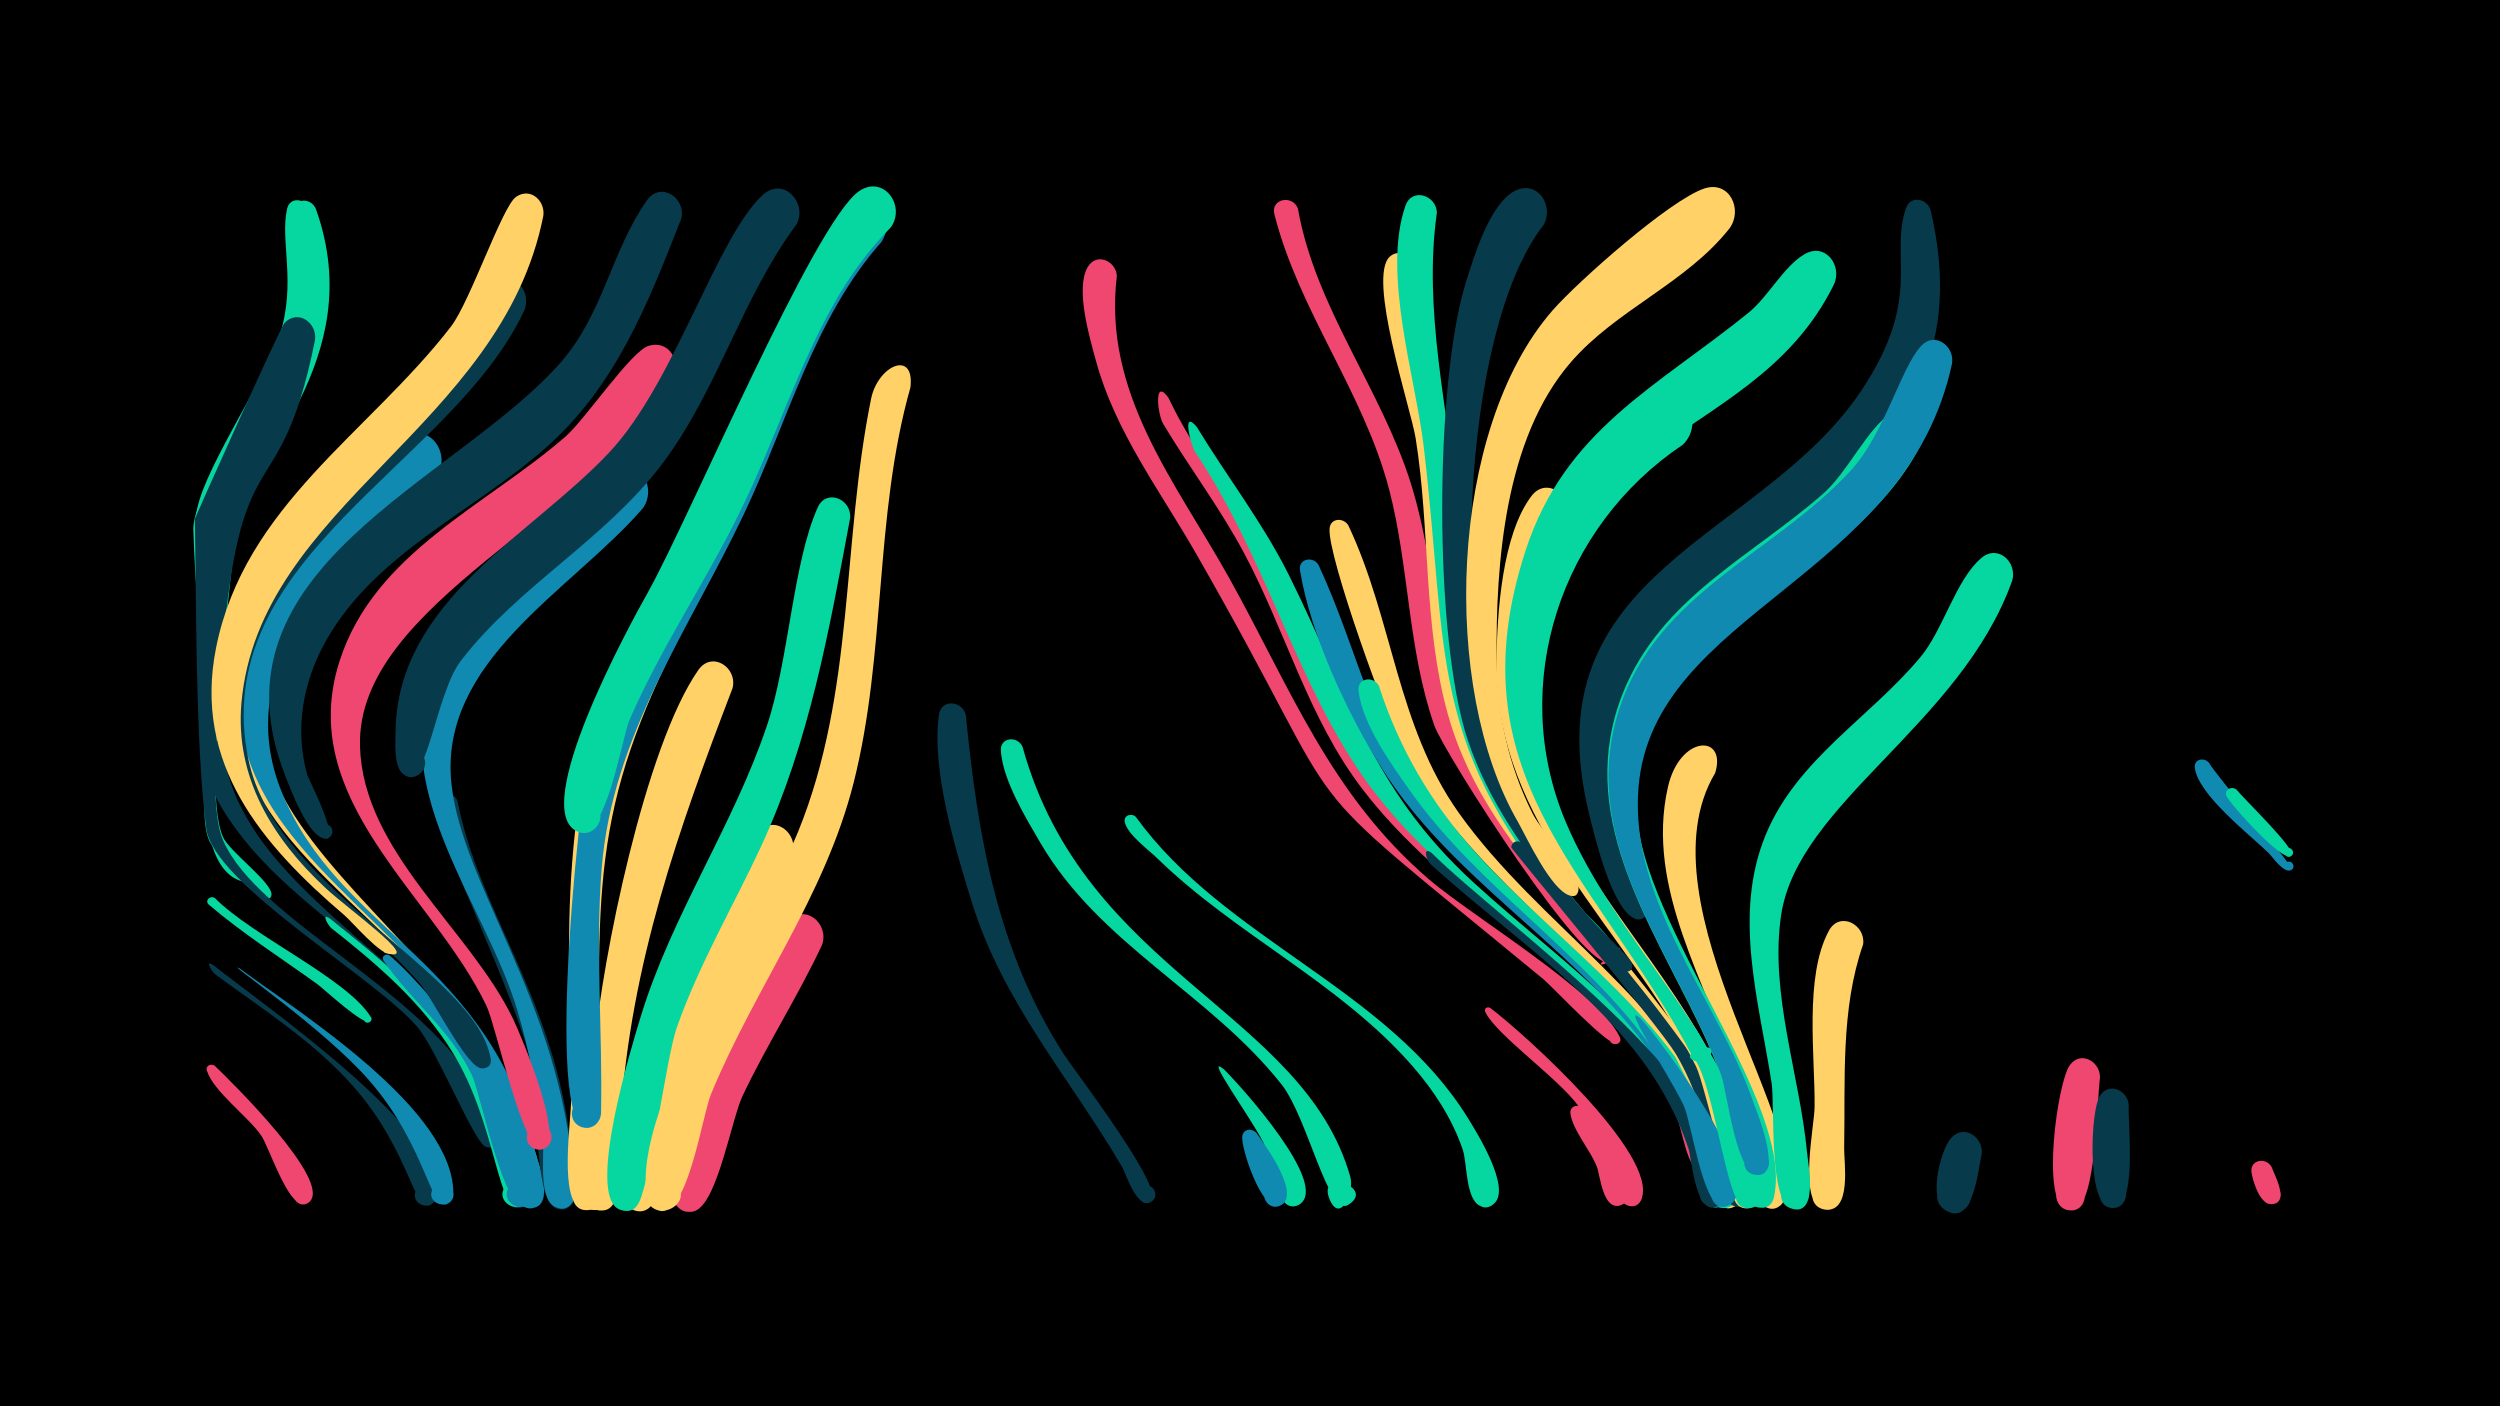 <svg width="1200" height="675" viewBox="-500 -500 1200 675" xmlns="http://www.w3.org/2000/svg"><path d="M-500-500h1200v675h-1200z" fill="#000"/><path d="M-396.9 11.6c7.2 6.9 57.2 55.8 45.2 65.5-5 4-10.9-4.3-5.5-7.7 6.3-4 10.6 7.7 3.1 8.6-7.8 1-16.7-27.4-20.5-32.9-6.2-9.1-23-21.2-26.1-31.2-0.8-2.4 2.1-3.6 3.8-2.3z"  fill="#ef476f" /><path d=""  fill="#ffd166" /><path d="M-397.8-36.9c20.4 16.6 116.8 82.7 107 112.2-2.2 6.7-12.5 2.6-9.6-3.7 3.4-7.5 14.3 0.7 8.1 6-8.9 7.6-9.9-24.6-38.7-56.8-18.9-21.2-43.1-36.5-65.8-53.2-1.3-1-5.1-6.9-1-4.5z"  fill="#073b4c" /><path d=""  fill="#073b4c" /><path d="M-396.9-69c17.8 18.2 63.7 38.8 74.9 57.2 1.5 2.5-3 4-3.3 1.1-0.4-3.3 5.3-1.8 3.2 0.9-2.4 3.3-22.7-15.8-25.7-17.9-17.5-12.6-35.6-24.1-52-38.1-2.1-1.8 0.7-4.7 2.9-3.1z"  fill="#06d6a0" /><path d="M-351.8-400.1c27.9 73.1-32.3 120.3-36.2 156.1-3 27.6-5.5 55.3-7.1 83-0.7 11.5-4.4 48.9 2 63.8 2.1 4.8 15 13.9 14 18.9-0.8 4.2-7 0.2-3.5-2.3 3.4-2.5 5.2 4.7 1 4.1-19.6-2.7-20.1-36.3-20.2-48.7-0.1-11.9 0.1-23.8-0.2-35.8-0.9-30.3-3.3-60.6-3.7-91-0.2-17.3 33.2-65.9 39.9-86.9 8.2-25.6 0.1-45.3 3.6-60.9 1.3-5.8 8.5-5 10.4-0.3z"  fill="#06d6a0" /><path d="M-348.3-399.5c26 73.3-34.3 119.7-38.6 155.7-3.3 27.6-6.1 55.3-8 83-0.8 11.3-4.3 47.9 1.9 62.5 2.9 6.9 24.1 22.2 23.3 27.9-0.4 3.5-5.8 0.5-3.1-1.6 2.7-2.2 4.6 3.6 1.1 3.3-7-0.5-25.4-21.8-28-28.1-3.2-7.8-2-21.5-2.1-29-0.1-11.7 0.3-23.3-0.2-35-1.3-28.4-4.4-56.7-5.2-85.1-0.5-18.1 36-70.8 43.4-92.7 5-14.8 3.2-58.3 5.3-62.2 2.5-4.8 8.6-3.1 10.2 1.3z"  fill="#06d6a0" /><path d="M-393.1-140.1c10.7 73.9 112 104 139.7 182 2.5 7.1 13 29.6 6.4 36-6 5.8-14.6-4.2-8-9.2 6.6-5.1 14 5.7 7 10-11.1 6.8-11.6-18-12.5-22.1-4.3-19.3-11.3-37.9-21.9-54.7-26.5-42.2-73.5-63.2-103.1-102.3-29.2-38.6-12.5-52.5-7.6-39.7z"  fill="#073b4c" /><path d="M-384.9-35.1c28.5 21.2 103 67.6 102.5 108.3-0.1 8.4-13.6 5.2-10-2.3 3.6-7.6 14.6 1 8.1 6.3-8.9 7.4-9.9-25.8-38.5-58.6-22.3-25.6-71.4-58.7-62.1-53.7z"  fill="#118ab2" /><path d=""  fill="#073b4c" /><path d="M-348.8-336.7c-18.3 90.5-38.4 35.1-46.2 175.6-0.7 11.6-4.4 49.3 2 64.3 16.9 39.1 96.7 71.3 124.7 123.3 2.2 4.1 14.4 21.1 4.9 24-7.7 2.3-8.7-10.9-0.8-9.9 7.9 1.1 3.3 13.6-3.4 9.3-5.5-3.5-23-46.3-32-56.9-20.7-24.2-97.8-68.4-101.4-95.3-5.4-40.9-4.7-114.2-5.5-148.6 0-0.4 41-92 43-94 6.6-7 15.9 0 14.7 8.2z"  fill="#073b4c" /><path d="M-341.9-59.3c39.1 31.2 74.7 61.3 90 110.9 1.9 6.2 7.7 18.3 4.6 24.5-3.7 7.4-15 0.8-10.5-6.1 5.3-8.1 16.5 3.4 8.3 8.5-11.6 7.2-11.5-37.9-33.1-73.1-14.9-24.2-36.4-42.6-58.5-60-1.2-1-5-7.3-0.8-4.7z"  fill="#06d6a0" /><path d="M-320.1-250.3c-147 130.9 42.7 181.7 74.7 296.5 1.7 6.2 12.5 32.1 0.1 33.3-7.3 0.7-9.4-10-2.5-12.2 8.1-2.6 11.5 10.4 3.1 12.1-10.8 2.2-9.6-19.7-10.6-25.3-4.6-23.3-12.8-45.8-25.9-65.8-36.5-56-115.9-88.5-105.7-166.5 3-23.4 30.5-85.3 54.9-92.4 12.9-3.8 19.1 11.4 11.9 20.3z"  fill="#ffd166" /><path d="M-313-41.4c21.7 18.2 81 92.3 67.8 117.5-3.9 7.4-15.2 0.7-10.5-6.2 5.4-8.1 16.6 3.6 8.3 8.6-10.2 6.2-21.9-53.7-26.1-62.5-10.7-22.3-29.1-35.4-42.4-54.9-1.3-2 1.2-3.7 2.9-2.5z"  fill="#118ab2" /><path d="M-292.1-269c-45 34.7-98.2 87.2-72.5 149.6 27.6 67 99.2 80.2 121.5 172 1.4 5.7 9.8 26.3-1.7 27.3-9.9 0.9-7.8-15.6 1.6-12.2 9.4 3.4 0.6 17.4-6.5 10.4-1.4-1.4-17.5-67.3-24.9-80.6-34-61.7-122.4-96-109.4-178 6.2-39.5 41.3-93.1 78.7-110.1 14.1-6.4 22.8 11.8 13.2 21.6z"  fill="#118ab2" /><path d="M-280.4-115.5c10.3 52.5 44.3 92 53.6 159 1 7.3 8.7 33-1.4 36.5-10.1 3.6-12.2-14.1-1.6-13.1 10.7 1 5.2 17.9-4.1 12.6-9.9-5.8-7.8-52.4-9.9-64-6.4-34.1-46.9-113.8-47.5-129.3-0.2-6.8 8.6-7.3 10.9-1.7z"  fill="#073b4c" /><path d=""  fill="#ef476f" /><path d="M-248.3-351.1c-34.6 74.5-152.7 118.8-132.4 215.9 13 62.2 109.1 102.1 116.2 143.2 1.5 8.9-13.8 3-6.6-2.6 6.1-4.7 9.8 8.2 2.1 7.4-7.3-0.7-23.9-34.7-29.9-41.3-44.5-49.6-112.2-84-95.1-162.3 12.8-58.1 60-94 99.6-134 10.7-10.8 19.6-31.6 31.7-39.6 9.3-6.2 18.1 4.3 14.4 13.3z"  fill="#073b4c" /><path d="M-239.2-396.4c-20.1 101.4-136.4 138.8-144.9 233.7-3.2 35.8 15 65.3 40.3 88.9 10.8 10.1 45.2 34.5 30.7 31.7-9.6-1.9 10.4-2.4 0.9 0-4.8 1.2-18.8-15.5-22.5-18.6-39.7-33.9-72.7-72.6-61.6-128.3 13.6-68.3 73.2-103 112.8-154.3 9.2-12 24.6-57.7 31.2-62.2 6.9-4.8 14.1 1.9 13.1 9.1z"  fill="#ffd166" /><path d=""  fill="#ffd166" /><path d="M-207 52.2c-0.2 6.7 4 29.5-8.2 28.6-8.4-0.6-8.9-13.1-0.6-14.4 9.7-1.4 11.2 14 1.4 14.4-11.8 0.5-9.5-26.5-6.3-32.3 3.9-7 13-3.2 13.7 3.7z"  fill="#ffd166" /><path d="M-191.4-256.1c-33.8 39.3-98.9 73.3-91.8 133.3 5.6 47.3 49 100.4 57.6 178.7 0.6 5.4 3.8 15.9 0.5 21-6.9 10.5-19.4-7.4-7.2-10.2 10.4-2.5 10.7 15.3 0.2 13.1-9.7-2-6.6-23.9-7.3-30.5-2.2-21.8-6-43.4-12.3-64.4-15.5-51.4-61.1-103.1-41.1-159.3 7.7-21.7 68.4-93.3 88.9-100.6 12.2-4.3 19 9.9 12.5 18.9z"  fill="#118ab2" /><path d="M-176.8-318.5c-36.5 66-152.3 107.9-150.4 176.7 1.4 50.6 52.3 87.4 73.3 130.5 3.1 6.3 29.2 66.6 11.5 63-6.9-1.4-6-11.8 1.1-12 7-0.1 8.4 10.3 1.5 11.9-9 2.2-22.1-59.2-26.7-68.8-25.8-53.8-92.2-98.9-70.4-165.8 16.8-51.8 70.3-74.3 108.4-107.5 9.3-8.1 31.5-41 39.8-43.5 9.9-3 15.7 7.5 11.9 15.5z"  fill="#ef476f" /><path d="M-162.5-216.1c-52 95.3-51.3 131.5-49.4 237.9 0.2 9.8 7.3 55.4-4.6 58.7-10.9 3.1-12-15.6-0.8-13.8 9.5 1.5 6.3 16.4-3 13.9-11.9-3.3-5.4-43.3-5.6-52.5-1-77.9-7.3-152.4 29.3-224 5.1-10 10-23.7 17.6-32 8.5-9.2 20.6 1.5 16.5 11.8z"  fill="#ffd166" /><path d="M-148.4-169.6c-26.1 68.1-48.7 132.1-53.7 205.5-0.6 9 3.5 42.2-7.6 44.9-9.7 2.4-12.6-13.1-2.7-14.4 11.5-1.5 9.9 17.7-1.2 14.2-13.4-4.2-2.4-64.6-1.3-76.2 4-44.9 24.7-146.4 50.1-182.8 6.6-9.4 19-1.1 16.4 8.8z"  fill="#ffd166" /><path d="M-173-395c-16.1 40.9-31.2 80-65 109.9-34.8 30.8-81.1 50.2-105.1 91.9-11.4 19.8-15.7 43-9.4 65.2 0.6 2 17.7 35 7.3 30.2-3.6-1.6-1.7-7.3 2.1-6.4 3.9 0.8 3.3 6.7-0.7 6.7-8 0-17.1-24.5-19.4-30.5-38.8-99 80.9-140.4 131.7-197.3 21.1-23.6 24.8-54 42-78.5 6.6-9.4 19-1.1 16.5 8.8z"  fill="#073b4c" /><path d="M-119.7-89.7c-17.6 39.5-42.8 75-55.4 116.8-2.7 8.8-6.7 61.5-21.6 53.3-8-4.3-2.9-17 5.9-14.4 10.2 2.9 4.7 18.8-5.2 14.8-12.1-5-0.8-37.6 1.1-46.3 8.5-39.8 32.7-103.2 58.7-134.8 7.7-9.3 19.9 0.4 16.5 10.6z"  fill="#ffd166" /><path d="M-105.4-46.5c-11.6 24.8-26.5 47.9-38.2 72.6-5.1 10.7-12 50.5-22.3 54.8-12.2 5.1-16.1-16.5-2.9-16 13.2 0.5 7.7 21.8-4.1 15.7-22.5-11.5 38.8-123.7 51-138.1 7.9-9.3 20.1 0.7 16.5 11z"  fill="#ef476f" /><path d="M-91.9-251.5c-10.1 54-19.5 107.4-42.7 157.6-13.5 29-29.8 56.7-40.5 87-5.3 15-13.3 79.1-19.1 85.5-8.2 9-19.9-7.5-8.6-12.2 13.1-5.6 13.6 19.2 0.3 14.2-16.7-6.2 6.3-80.4 10.2-93.1 14.9-48.6 44.2-91 60.4-139.1 10.5-31 12.5-78.4 24.4-104.8 4.1-9.2 16.2-4.1 15.6 4.9z"  fill="#06d6a0" /><path d="M-76.8-384c-32.7 36.8-45.3 87-66.1 130.7-26.7 56.2-63.2 106.3-68.3 170.2-3.1 39.1 0.5 78.2-0.3 117.3-0.1 4.9-4.9 8.5-9.6 6.7-7.7-3-4.5-14.8 3.6-13.6 8.1 1.2 7.6 13.5-0.6 14.1-21.5 1.4-2.7-175.2 3.9-194.8 7.5-22.4 105.7-225.3 117.6-241.8 9.6-13.2 28.7-3.4 19.8 11.2z"  fill="#118ab2" /><path d="M-63-314c-17.5 61.8-11.5 127.6-27.3 189.9-13.9 54.7-47.4 98.2-68.5 149.5-4 9.7-11.2 58.7-24.4 55.8-14.7-3.3 0-25 8.5-12.5 7.2 10.7-12.7 18.6-14.8 5.9-7.4-45.3 54.9-132 72.6-175.4 27.2-66.9 20.9-138.2 35-207.7 3.3-16.3 21.1-23.8 18.9-5.5z"  fill="#ffd166" /><path d=""  fill="#118ab2" /><path d="M-36.4-156.7c5.7 57.9 15 112.8 47 162.7 5.1 7.9 50.6 67 41.6 71.1-5.2 2.4-8.5-6-3.1-7.9 4.6-1.5 7.7 5.1 3.5 7.6-6.9 4.1-12.2-13.6-14-16.7-25.2-42.9-57.3-78.9-72.2-127.3-7.8-25.2-19.4-63.1-15.7-89.7 1.1-7.9 11.4-6.7 12.9 0.2z"  fill="#073b4c" /><path d="M-117.6-392.4c-26.4 35.4-37.8 79.5-64.5 115-27.5 36.5-69.1 58.6-96.7 94.6-12.2 15.9-16.2 62.5-27.3 54.6-7.2-5 1.3-16 8-10.1 6.6 5.8-3.1 15.7-9 9.2-4.1-4.5-3-15.1-3-20.4 1.1-62.4 65.1-93.4 102.6-133.4 31.4-33.5 51.5-103.2 73.6-123.5 9.8-9 21.6 3.5 16.3 14z"  fill="#073b4c" /><path d="M-9.2-141.6c29.9 108.5 134.7 127.1 157.3 206.3 2.3 7.9-5.1 23.1-10 10.7-6-15 22.8-5.3 8.9 3-9.4 5.7-19.4-42.1-31.8-57.8-34.3-43.5-87.2-67.1-115.8-116-7-12-18.1-30.1-19-44.3-0.4-6.5 8-7.2 10.4-1.9z"  fill="#06d6a0" /><path d=""  fill="#118ab2" /><path d="M-72.3-391c-10.5 10.7-19.5 22.8-26.9 35.9-18 31.5-29 66.7-44.9 99.3-16.7 34.4-38.5 66.2-53.7 101.3-3.8 8.7-11.8 61.1-25.6 53.3-9.4-5.2-0.3-19.6 8.4-13.3 7.5 5.3 0.8 17.3-7.7 13.7-24.1-10.2 25.7-100.7 33.6-114.7 19.8-35.3 79.9-177.8 101.4-192.7 11.7-8.1 22.6 6.8 15.4 17.2z"  fill="#06d6a0" /><path d="M36.1-367.6c-6.9 56.4 28.2 98.9 54 145.2 29.5 53 48.4 103.7 95.7 144.4 20.4 17.6 81.5 54.1 91.7 75.8 2 4.2-6 4.7-4.6 0.2 1.4-4.4 7.6 0.8 3.6 3-3.9 2.1-31-27.1-35.7-31-130.9-107.9-86.1-63.7-166.7-204.3-17.3-30.2-38.9-58.6-48.1-92.7-2.9-10.7-10-34.5-3.9-44.8 4.2-7.2 13.5-3 14 4.2z"  fill="#ef476f" /><path d="M45.2-107.9c42.8 59.2 121 82.2 159.6 144.9 4.3 7 20.5 33 12.5 40.6-8.4 8-15.8-10.8-4.3-10.7 9.9 0 6.3 16-2.6 11.9-7-3.2-6.1-20.7-8.3-27-5.1-15-13.9-28.4-24.3-40.3-34.9-39.9-84.5-62.7-122.3-99.5-4.1-4-14.5-11.6-15.6-17.4-0.7-3.3 3.3-4.5 5.3-2.5z"  fill="#06d6a0" /><path d="M60.9-309c12.6 26.8 31.8 49.8 46.1 75.6 40.8 72.8 41.6 110.9 110.7 169.6 38.3 32.6 83 63.8 102.7 112.2 1.5 3.6 6.1 11 0.9 14.4-7.1 4.6-12-8.6-3.6-9.8 8.4-1.2 7.3 12.8-0.8 10.4-7.3-2.2-9.4-21.6-12.3-28-7.6-16.3-18.3-30.9-30.5-44-37.2-40.3-86.1-68.4-119.8-112.2-26.4-34.3-37.1-76.3-57.3-114-11.5-21.5-26.2-40.9-38.7-61.8-2.7-4.6-4.6-22.6 2.6-12.4z"  fill="#ef476f" /><path d="M74.5-295c14.4 23.7 31.4 45.6 43.9 70.5 28.7 57.5 39.3 102.6 88.9 148.1 43.2 39.6 96.6 73.6 117.1 131.4 1.8 5.1 7.2 15.6 4.5 21.1-4.2 8.5-16.5-1.2-9.1-7.3 6.3-5.1 13.8 5.2 7 9.7-11.2 7.2-12.9-21.7-14.2-25.9-7.1-22.9-20.1-43.2-36-60.9-38.1-42.3-89.1-71.5-122.2-118.7-32.5-46.3-46.5-104.7-80.7-156-2-3-6.8-21.2 0.8-12z"  fill="#06d6a0" /><path d="M87.5 13.3c7.1 6.9 51.8 56 35.9 65-6.7 3.8-12.2-7.1-5.1-10.2 7.1-3.1 11.4 8.4 4 10.7-9.9 3.1-13.2-24.8-15.8-30.2-5.9-12-29.3-43.8-19-35.3z"  fill="#06d6a0" /><path d="M103.3 44.1c3.9 5.6 21 28.6 11.7 34.3-6.4 3.9-12-6.5-5.2-9.6 6.8-3.2 11.2 7.7 4.2 10.1-8.4 2.9-18.7-28.7-17.7-33.7 0.8-3.7 5.1-3.7 7-1.1z"  fill="#118ab2" /><path d="M123-399.9c8.3 47.4 39.9 86.5 54.2 131.9 15.7 50.1 10.8 104.6 37 151.4 12.8 22.8 30.2 42.6 47.8 61.9 1.3 1.4 17 14.2 10.2 16.7-12.5 4.6 10.4-10 1-0.7-10 10-80.1-100-84.7-113-12.8-36.6-12-76-21.7-113.3-12.2-46.7-43.3-85.6-55.1-132.2-1.9-7.4 8.7-9.5 11.3-2.7z"  fill="#ef476f" /><path d="M132.9-228.8c19.4 41.7 27.1 86.2 56.6 122.9 32.2 40 150.6 126.2 143 180.4-1.3 9.5-16.3 3.9-11.1-4.1 5.2-8.1 16.4 3.3 8.4 8.3-11.3 7.2-12.7-21.9-14-26.1-5.6-19.1-15.1-36.6-27.2-52.3-37.2-48.5-92.9-79.7-125.7-132.1-16.2-25.7-34.1-64.3-38.9-94.5-0.9-5.6 6.4-6.9 8.9-2.5z"  fill="#118ab2" /><path d="M147.2-247.8c21.4 45.2 23.3 96 52.9 137.8 38.8 54.7 102.2 90.4 127.5 154.7 2.2 5.5 15.7 33.5 2.9 35.1-7.1 0.8-9.5-9.5-2.8-11.9 6.7-2.3 11.3 7.3 5.3 11-11.4 7-12.3-21-13.4-25.1-5.1-19.2-14-37-25.5-53.2-35.5-49.8-90.2-83.1-119.6-137.7-7.8-14.5-37.5-96-36.3-109.3 0.5-5.1 6.8-5.2 9-1.4z"  fill="#ffd166" /><path d="M161.9-170.7c9.7 30.1 25.2 56.5 46.4 79.9 42.1 46.6 99.6 82.4 120.6 144.6 1.9 5.5 7.4 16.8 4.5 22.5-4.4 8.6-16.8-1.5-9.2-7.5 6.5-5.1 14 5.5 7 9.9-10.9 6.8-11.6-17.7-12.7-21.8-4.9-19.2-13.6-37.1-25.1-53.3-33.1-46.5-83.5-77.2-116.5-123.9-9-12.7-23.1-32.3-24.8-48.2-0.7-6.2 7.3-7.2 9.8-2.2z"  fill="#06d6a0" /><path d="M177.9-372.7c2.7 35.5 12.6 70 17.5 105.2 5.2 37.7 2.9 76.8 12 113.9 5.2 21.3 14.9 41 27.2 59 14.8 21.6 103.8 120 97.6 138.8-2.5 7.8-14.2 0.9-8.6-5.1 5.6-6 13.3 5.2 5.7 8.2-6.5 2.6-29.1-50.4-34.7-58.1-34.2-48.3-82.9-86.9-99.5-145.9-12.1-42.9-8.5-89.1-15.6-133-2.3-14.3-23.5-77.5-12.3-87.2 4.3-3.7 9.6-0.6 10.7 4.2z"  fill="#ffd166" /><path d="M187.2-90.6c33.8 33.8 147.1 112.4 140.7 164.9-1.2 9.4-15.9 4.2-11-3.9 5-8 16.2 2.9 8.3 8.1-11.2 7.4-13.2-22.6-14.7-27-6.2-18.9-16.5-36.1-29.2-51.3-27.3-32.6-63.2-56.8-94.5-85.3-2.2-2-4.1-8.9 0.4-5.5z"  fill="#073b4c" /><path d="M189.7-397.9c-6.7 47.3 5.5 94.3 9.8 141.2 4 43.4 0.4 88.9 18.1 129.8 10.3 24 26.3 44.9 43 64.7 1.7 2 20.4 18.8 13.1 21.3-14.1 4.8 11.8-10.9 1-0.6-4.8 4.5-16.4-14.6-18.4-17-71.8-83.8-60.8-125.4-72.9-227-3.9-33.1-20.1-83.2-8.8-115.7 3.1-9 14.9-5.1 15.1 3.3z"  fill="#06d6a0" /><path d="M215.3-16.2c16 12 81 70.5 72.6 91.8-3.2 8.1-15.2 0.1-8.9-6 5.4-5.2 13.1 3.8 7.1 8.4-8.6 6.6-23.5-39.8-28.1-46.6-9.5-13.6-40.2-34.8-45.1-45.8-0.7-1.6 1.1-2.6 2.4-1.8z"  fill="#ef476f" /><path d="M231.2-94.9c19.5 27.8 125.5 139.1 108.3 171-4.7 8.7-17.1-2-9.2-7.9 6.7-5.1 14.2 6 6.9 10.3-11.5 6.8-13.5-40.4-32.8-72.6-8.2-13.7-79.1-98.4-79-99.2 0.3-3.2 3.9-3.7 5.8-1.6z"  fill="#073b4c" /><path d="M251.8-252.2c-71.8 141.5 59.3 192.3 89.1 307.5 1.4 5.3 8.8 23.8-2.1 24.7-7.3 0.6-9.4-10.2-2.3-12.4 8.2-2.5 11.5 10.6 3 12.3-8.9 1.7-20.6-58.2-25.4-68-33-66.9-97.2-114.7-95.8-195.6 0.4-22.3 2.7-59.6 16.8-78.2 7.2-9.5 19.7-0.4 16.7 9.7z"  fill="#ffd166" /><path d="M259.9 32.1c4.8 6 30 39.2 19.1 45.9-6.3 3.9-11.9-6.4-5.2-9.7 6.7-3.2 11.2 7.7 4.2 10.2-8.6 3-9.9-14.3-11.5-18.4-2.9-7.8-11.8-17.8-12.7-25.7-0.4-3.7 4-4.7 6.1-2.3z"  fill="#ef476f" /><path d="M241.1-392.3c-40.8 52.3-44.1 204.2-19.8 264.7 25.8 64.1 61.9 83.9 62.2 91 0.2 5.5-8.8 2.3-5.2-1.9 3.6-4.1 7.9 4.4 2.5 4.9-7 0.6-24.3-27.3-28.7-32.7-19.6-23.9-37.9-49.3-47.7-78.9-16.2-48.8-16-171.2-0.5-220.2 3.8-11.9 11.2-36.6 23.1-42.9 10.7-5.6 19 6.7 14.1 16z"  fill="#073b4c" /><path d="M287.8-10.8c8.5 9.2 61.9 79.5 41.9 89.4-8.6 4.2-12.4-11.2-2.8-11.5 8.2-0.2 7.8 12.8-0.4 12.1-9.3-0.8-14.5-40.2-18.3-48.5-6.5-13.9-31.7-52-20.4-41.5z"  fill="#118ab2" /><path d="M307.7-286.5c-58.6 39.2-83.9 115-56.2 180.9 23.9 56.7 73.7 98.1 89.9 158.8 1.5 5.6 9.8 25.8-1.7 26.7-10.1 0.8-7.8-15.8 1.7-12.3 8.1 3 2.7 15.5-5 11.6-7.4-3.7-12.9-50.8-21.1-67.6-35.8-74.2-104-126.3-86-217.4 5.5-28 36-99.1 68.8-104 14.2-2.1 18.6 14.8 9.6 23.3z"  fill="#06d6a0" /><path d="M323.3-129c-37.7 63.1 51.2 176.6 32.4 206.1-5.7 8.9-18.1-3.5-9.2-9.2 8.9-5.7 15 10.8 4.5 12.2-11.5 1.6-14.7-53.4-17.5-62.9-13.7-45.2-44-90.3-32.9-139.4 5.7-25.2 28.4-25.5 22.7-6.8z"  fill="#ffd166" /><path d=""  fill="#06d6a0" /><path d="M330.1-390.3c-21 26.5-54.4 38.9-76.3 64.4-31.5 36.6-35.9 96.4-35.4 142.7 0.3 25.8 5.6 50.7 17.3 73.8 4.4 8.7 22.1 27.3 22 36.2-0.1 6-9.6 2-5.5-2.2 4.9-5 8.2 7.3 1.4 5.3-9.1-2.6-20.6-27.6-25-35.4-37.2-64.1-33.4-188.3 16.7-245.6 12.3-14 56.1-52.8 72.7-58.4 12.2-4.1 18.8 10.2 12.1 19.2z"  fill="#ffd166" /><path d=""  fill="#073b4c" /><path d="M380.3-363.5c-40.9 83.6-152.3 67.8-143.3 208.8 3.7 58.3 46.1 100.4 75.9 147 0.7 1 13.9 19.8 2.7 17.5-15-3.1 13.7-13.3 4-1.4-4.9 6-9.2-5.4-10.5-7.5-46-83.2-111.4-130.1-76.9-236.4 18.8-58.1 62.9-78.6 107.1-114.4 9.5-7.7 16.8-22.2 26.9-28.1 9.9-5.8 18.3 5.5 14.1 14.5z"  fill="#06d6a0" /><path d="M394.3-46.7c-10.9 31.2-8.5 65.5-9.1 98-0.1 6.6 3.7 30.6-8.9 29.3-10.1-1-7.6-16.8 2.3-14.7 9.9 2.1 5.7 17.5-3.9 14.4-11.5-3.8-3.8-39.8-3.7-48.8 0.3-24.2-5.1-62.8 6.9-84.8 5.2-9.5 17.7-2.9 16.4 6.6z"  fill="#ffd166" /><path d="M426.7-399c30.8 131.1-104.7 148.2-142.9 226.4-28.4 58 9.6 93.6 6.6 110.3-1.6 9.1-14.3-2-5.4-4.8 7.5-2.4 6.5 11.3-0.6 7.9-11-5.3-19-39.4-21.7-50.5-28.5-116.8 82.7-130.8 130.8-202.9 29.8-44.7 13.3-64.3 21.4-87.5 2.2-6.4 10.3-4.5 11.8 1.1z"  fill="#073b4c" /><path d="M423.2-289c-32.8 69.3-141.2 91.7-137.6 178.2 2.3 55.3 75.9 140.2 65.9 185.4-2.6 11.8-20 0-10-6.8 10-6.8 14.5 13.8 2.6 11.8-9.2-1.5-6.8-19.6-7.9-25.8-3.7-21.6-11.1-42.2-20.6-61.9-24.3-50.3-59.7-101.7-36.5-159.5 18.2-45.3 61.2-65 95.9-95.3 12.2-10.7 21-31.4 33.7-39.6 9.4-6.1 18.1 4.5 14.5 13.5z"  fill="#06d6a0" /><path d="M437-325.6c-22 103.2-143.3 119.1-150.5 203.3-4.7 55.4 38.2 102 55.3 151.9 1.5 4.3 15.3 37.4 0.1 34.2-6.9-1.4-5.9-12 1.2-12 7.1-0.1 8.4 10.4 1.5 12-11.1 2.6-15.6-40.5-18.5-48-21.3-57.1-70.1-111.1-48.7-175.9 18.4-55.8 74.4-74.1 111.2-114.3 16-17.5 23.9-49.3 33.6-59.6 6.6-7 16 0.1 14.8 8.4z"  fill="#118ab2" /><path d="M451.2 54c-1.7 6.6-3.8 35.8-17.7 26.7-8.1-5.3-1.6-18.2 7.5-14.8 9.1 3.4 5.5 17.4-4.1 16.1-13.1-1.9-5.6-29.8-0.5-35.6 6.2-7.2 15.8-0.5 14.8 7.6z"  fill="#073b4c" /><path d="M465.9-221.4c-24.7 69.4-103.1 106.8-111 160.9-5.5 37.7 9 76.5 12.5 113.9 0.5 5.4 5.8 31.6-8.1 26.5-7.6-2.8-4.7-14.6 3.3-13.5 9.4 1.3 6.6 16-2.6 13.7-11-2.7-8.1-49.9-9.6-60-6-39.3-18.8-80.6-2.9-119.3 15-36.4 50.1-56.3 74.4-85.5 10.8-12.9 17-37.3 29.2-47.5 8-6.7 17.2 2.1 14.8 10.8z"  fill="#06d6a0" /><path d=""  fill="#06d6a0" /><path d=""  fill="#118ab2" /><path d="M508 17.2c-1.5 10.4-1.6 60.8-12.3 63.5-9.6 2.4-12.5-12.9-2.8-14.2 11.4-1.6 9.9 17.5-1.1 14.1-12.2-3.7-4.2-61.3 1.7-69.3 5.2-7.2 14.6-1.8 14.5 5.9z"  fill="#ef476f" /><path d="M521.8 30.4c-0.6 8.2 4.4 49-7.4 49.4-9 0.2-8.6-13.9 0.3-13.2 9 0.7 7 14.8-1.8 13.1-11.5-2.2-9.3-46.5-5.1-53.5 4.3-7.1 13.5-2.9 14 4.2z"  fill="#073b4c" /><path d=""  fill="#ffd166" /><path d=""  fill="#06d6a0" /><path d="M560.2-134c3.6 6.3 41 50.4 40 51.3-2.2 2-5.2-1.6-2.8-3.3 2.4-1.8 5 2.1 2.4 3.6-3.5 2-9.4-6.8-10.8-8.1-8.9-8.7-34.1-28.1-35.5-41.1-0.4-4 4.3-5 6.7-2.4z"  fill="#118ab2" /><path d="M573.6-120.9c3 3.9 29.1 29 26.4 31.6-2.1 2-5-1.5-2.7-3.2 2.3-1.8 4.9 2 2.3 3.5-4.3 2.6-28.6-24.4-30.8-28.7-1.6-3.2 2.5-5.3 4.8-3.2z"  fill="#06d6a0" /><path d="M590.4 60.2c1 3.1 9.1 17.5-0.1 17.8-5.4 0.1-6.4-7.9-1.2-9.2 5.3-1.3 8 6.3 3.1 8.7-6.9 3.4-11-11-11.5-14.9-0.7-6.1 7.1-7.2 9.7-2.4z"  fill="#ef476f" /><path d=""  fill="#118ab2" /><path d=""  fill="#073b4c" /><path d=""  fill="#118ab2" /><path d=""  fill="#073b4c" /><path d=""  fill="#118ab2" /><path d=""  fill="#ffd166" /><path d=""  fill="#ef476f" /></svg>